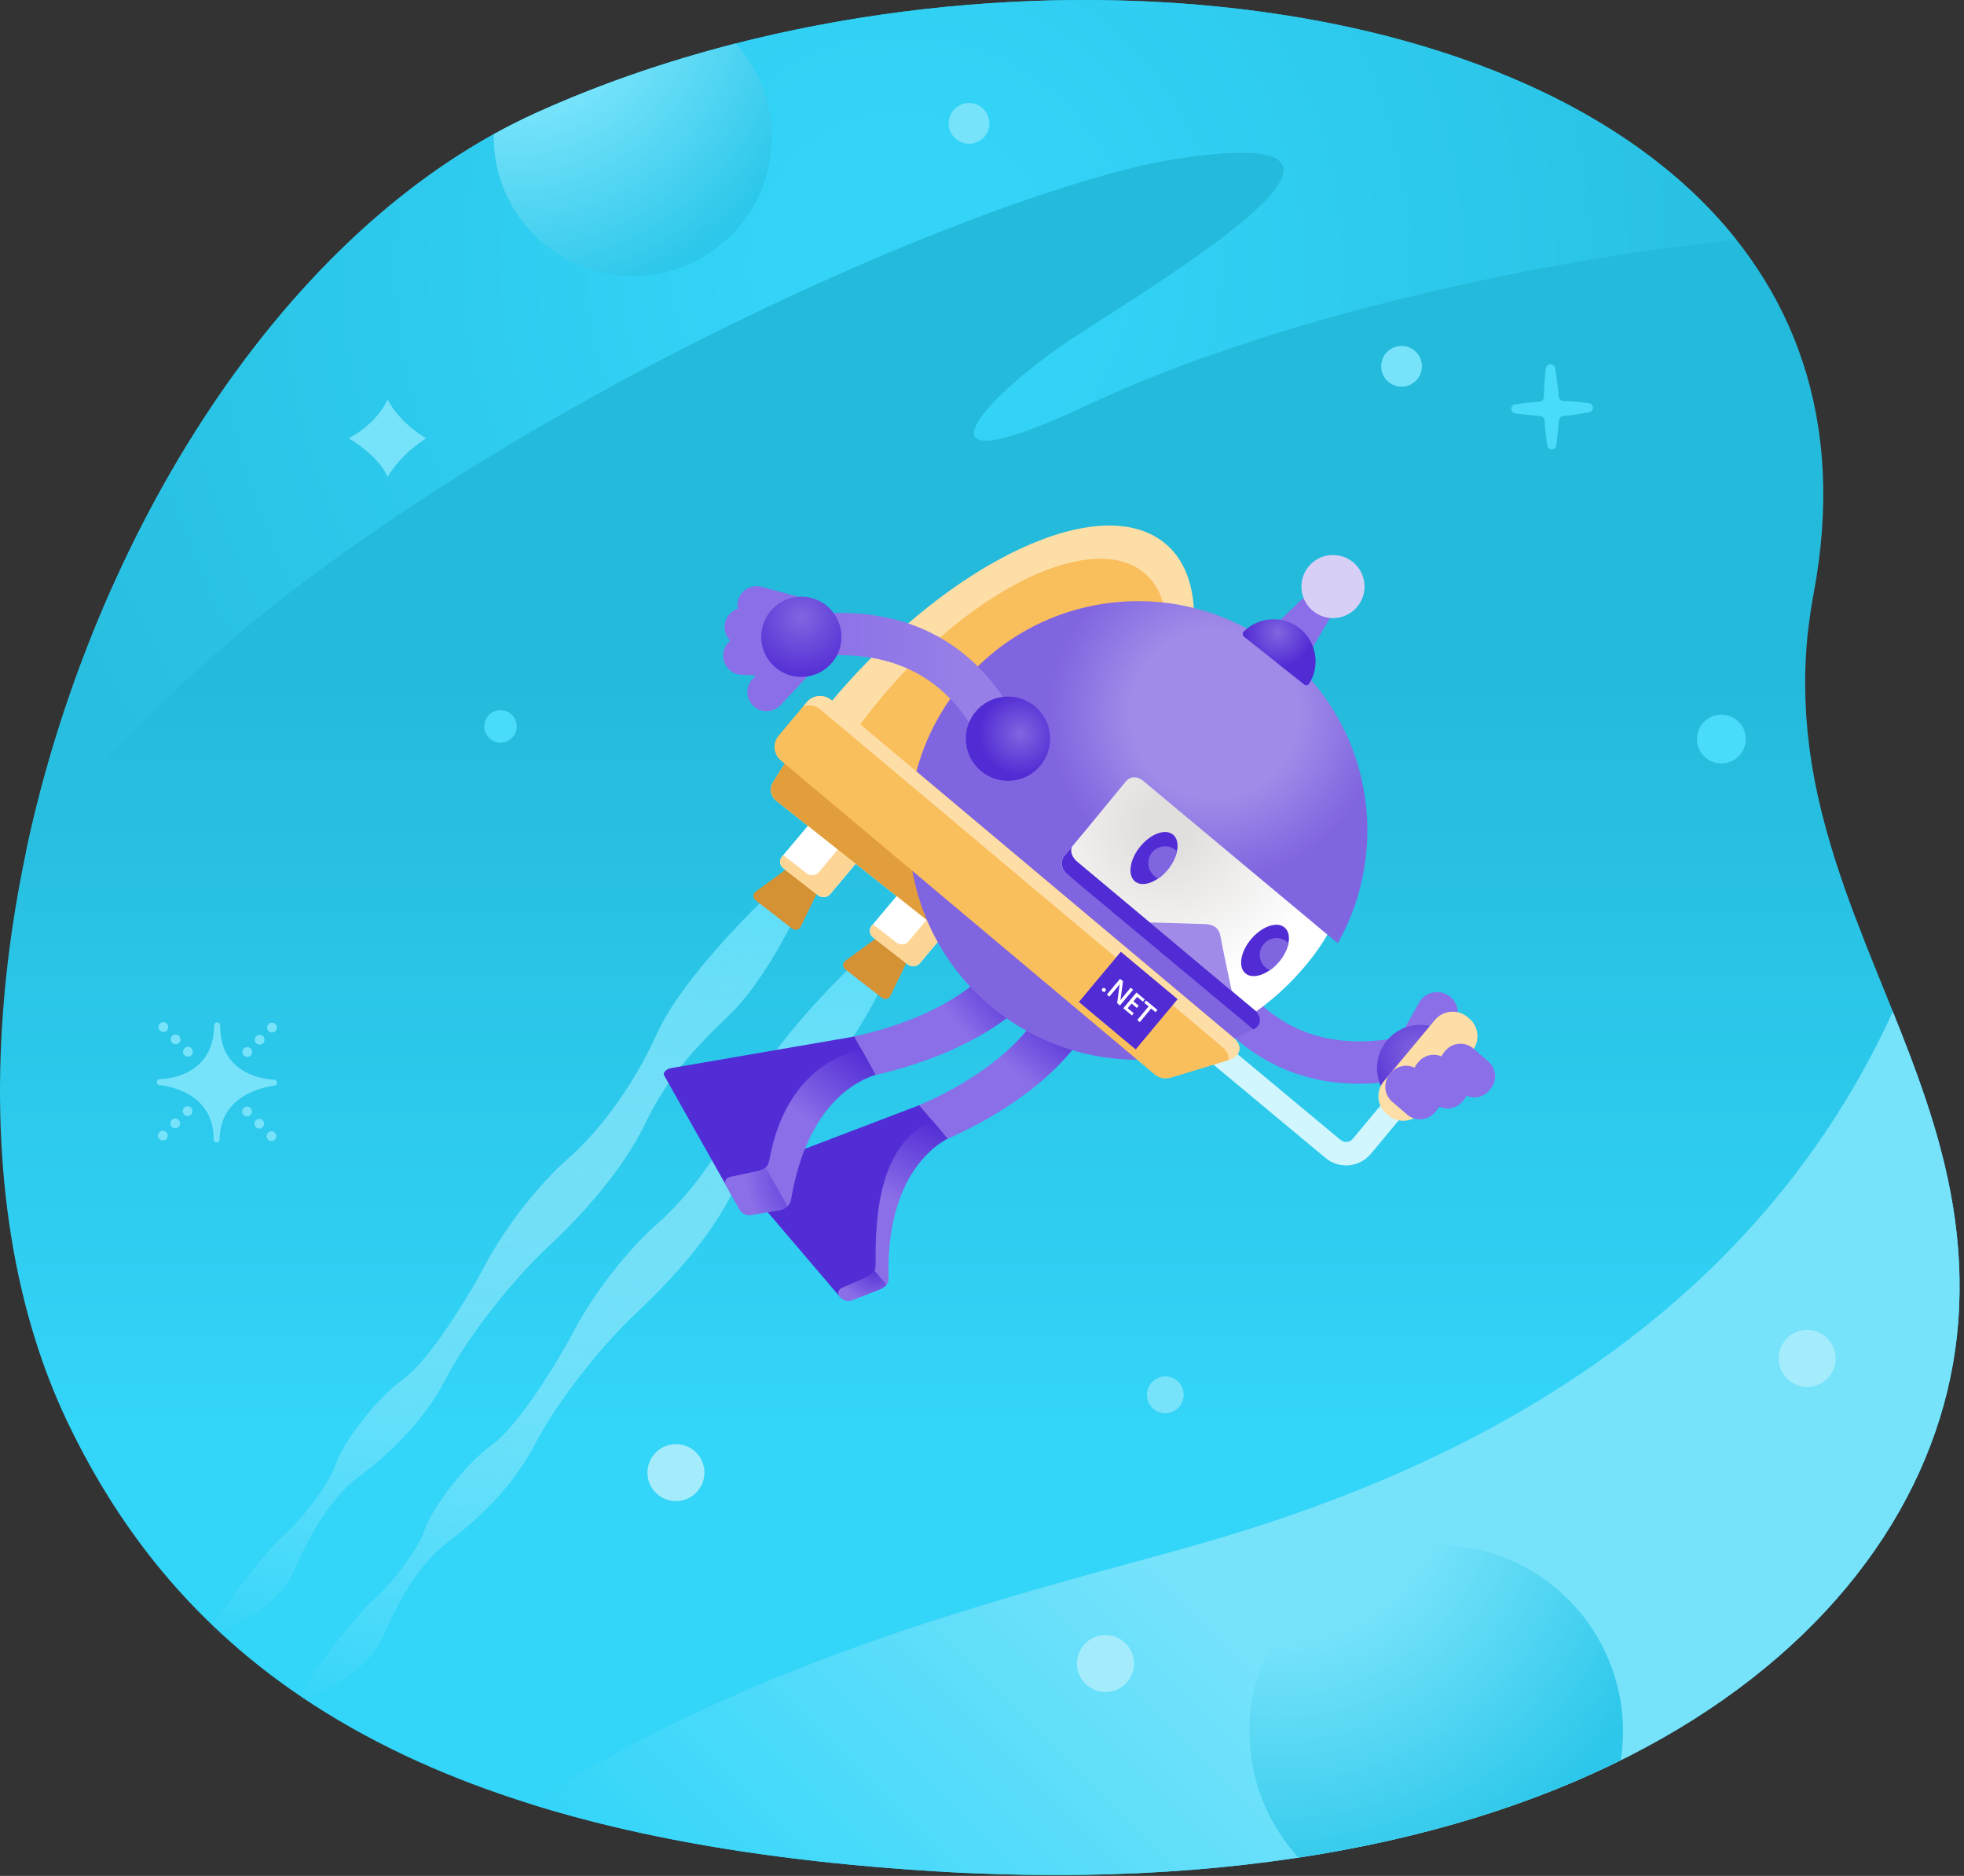 <svg width="379" height="362" viewBox="0 0 379 362" fill="none" xmlns="http://www.w3.org/2000/svg">
<rect x="0" y="0" width="379" height="362" fill="#333333" stroke="none"/>
<path d="M186.67 361.438C309.84 367.048 373.5 312.238 377.89 255.158C379.09 239.538 376.11 225.578 371.64 212.188C371.56 212.038 371.5 211.898 371.49 211.758C371.49 211.758 371.49 211.758 371.49 211.748C368.09 201.648 363.85 191.878 359.94 181.958C359.92 181.918 359.91 181.878 359.9 181.848C359.19 180.038 358.49 178.228 357.8 176.408C357.67 176.068 357.55 175.728 357.42 175.398C357.25 174.938 357.08 174.478 356.91 174.008C356.75 173.578 356.6 173.158 356.45 172.728C356.25 172.168 356.05 171.618 355.86 171.058C355.65 170.468 355.45 169.868 355.24 169.268C355.11 168.898 354.99 168.528 354.87 168.158C354.7 167.638 354.53 167.128 354.36 166.608C354.25 166.258 354.14 165.918 354.03 165.568C353.78 164.768 353.53 163.958 353.29 163.148C353.21 162.878 353.13 162.608 353.06 162.338C352.88 161.728 352.71 161.108 352.53 160.498C352.44 160.168 352.35 159.838 352.26 159.508C352.08 158.848 351.91 158.188 351.74 157.528C351.68 157.298 351.62 157.068 351.56 156.848C351.35 155.998 351.15 155.138 350.95 154.268C350.89 153.978 350.82 153.698 350.76 153.408C350.62 152.758 350.48 152.108 350.35 151.458C350.29 151.168 350.23 150.878 350.18 150.598C350.01 149.708 349.85 148.818 349.7 147.918C349.67 147.758 349.65 147.588 349.62 147.428C349.5 146.668 349.38 145.898 349.28 145.128C349.24 144.838 349.2 144.538 349.16 144.248C349.06 143.508 348.98 142.758 348.9 142.008C348.88 141.808 348.85 141.598 348.83 141.398C348.74 140.468 348.66 139.528 348.59 138.588C348.57 138.338 348.56 138.078 348.54 137.828C348.49 137.088 348.46 136.348 348.43 135.598C348.42 135.318 348.41 135.038 348.4 134.758C348.37 133.788 348.35 132.808 348.35 131.828C348.35 131.748 348.35 131.668 348.35 131.578C348.35 130.668 348.37 129.748 348.4 128.828C348.41 128.538 348.42 128.248 348.43 127.958C348.46 127.148 348.51 126.338 348.57 125.518C348.59 125.298 348.6 125.078 348.61 124.858C348.69 123.848 348.78 122.828 348.9 121.798C348.93 121.558 348.96 121.318 348.99 121.078C349.09 120.258 349.2 119.428 349.32 118.588C349.36 118.298 349.4 117.998 349.45 117.698C349.61 116.638 349.79 115.578 349.99 114.508C356.29 81.038 346.13 55.168 326.06 36.558C325 35.578 323.92 34.618 322.81 33.678C320.03 31.328 317.09 29.108 314 27.008C313.38 26.588 312.76 26.178 312.13 25.768C310.87 24.948 309.58 24.148 308.28 23.368C306.32 22.198 304.31 21.078 302.25 19.988C299.5 18.548 296.67 17.188 293.76 15.908C292.31 15.268 290.83 14.648 289.34 14.038C283.37 11.628 277.1 9.538 270.61 7.748C268.99 7.298 267.35 6.878 265.69 6.468C264.03 6.058 262.37 5.678 260.69 5.308C258.17 4.758 255.62 4.248 253.05 3.778C251.33 3.468 249.61 3.178 247.87 2.908C247 2.768 246.13 2.638 245.26 2.518C243.51 2.268 241.76 2.028 239.99 1.818C228.51 0.418 216.66 -0.162 204.69 0.038C202.85 0.068 201 0.118 199.16 0.188C188.08 0.608 176.94 1.698 165.95 3.448C164.12 3.738 162.29 4.048 160.46 4.378C158.64 4.708 156.82 5.058 155 5.418C150.47 6.328 145.97 7.358 141.52 8.508C139.74 8.968 137.97 9.438 136.21 9.938C124.77 13.148 113.71 17.128 103.3 21.858C94.56 25.828 86.2 31.008 78.3 37.188C76.04 38.958 73.82 40.798 71.64 42.728C54.18 58.118 39.19 78.418 27.51 101.128C26.78 102.548 26.06 103.978 25.36 105.418C20.43 115.478 16.14 125.978 12.56 136.698C12.05 138.228 11.55 139.768 11.07 141.308C6.25 156.708 2.9 172.508 1.23 188.088C1.06 189.648 0.91 191.198 0.78 192.758C-1.76 222.268 1.81 250.788 12.89 274.148C16.96 282.728 21.67 290.618 27.05 297.848C34.59 307.968 43.46 316.778 53.77 324.358C56.72 326.528 59.78 328.588 62.97 330.558C64.56 331.538 66.19 332.498 67.84 333.438C71.15 335.308 74.58 337.078 78.13 338.758C104.79 351.338 138.48 358.538 180.36 361.108C182.26 361.228 184.15 361.328 186.03 361.418C186.23 361.418 186.45 361.428 186.67 361.438Z" fill="url(#paint0_linear)"/>
<path d="M278.98 48.178C278.98 48.178 276.46 49.678 274.77 52.508C273.96 50.318 270.44 48.298 270.44 48.298C270.44 48.298 273.4 46.788 274.65 43.968C276.15 46.668 278.98 48.178 278.98 48.178Z" fill="#4ADAFA"/>
<path d="M52.87 208.348C52.84 208.348 50.19 208.318 47.59 206.988C44.18 205.248 42.46 202.178 42.48 197.858C42.48 197.538 42.22 197.278 41.9 197.278C41.58 197.278 41.32 197.538 41.32 197.858C41.27 208.148 31.26 208.248 30.84 208.248C30.53 208.248 30.27 208.498 30.26 208.808C30.25 209.118 30.49 209.388 30.8 209.408C30.83 209.408 33.49 209.598 36.1 211.008C39.52 212.848 41.24 215.838 41.23 219.898C41.23 220.218 41.49 220.478 41.81 220.478C42.13 220.478 42.39 220.218 42.39 219.898C42.41 215.998 44.16 213.068 47.6 211.198C50.22 209.768 52.9 209.518 52.92 209.508C53.23 209.478 53.46 209.218 53.45 208.908C53.44 208.598 53.18 208.348 52.87 208.348Z" fill="#77E3FB"/>
<path d="M31.529 199.128C32.048 199.128 32.469 198.708 32.469 198.188C32.469 197.669 32.048 197.248 31.529 197.248C31.01 197.248 30.589 197.669 30.589 198.188C30.589 198.708 31.01 199.128 31.529 199.128Z" fill="#77E3FB"/>
<path d="M33.889 201.518C34.408 201.518 34.829 201.098 34.829 200.578C34.829 200.059 34.408 199.638 33.889 199.638C33.37 199.638 32.949 200.059 32.949 200.578C32.949 201.098 33.37 201.518 33.889 201.518Z" fill="#77E3FB"/>
<path d="M36.259 203.898C36.779 203.898 37.199 203.478 37.199 202.958C37.199 202.439 36.779 202.018 36.259 202.018C35.74 202.018 35.319 202.439 35.319 202.958C35.319 203.478 35.74 203.898 36.259 203.898Z" fill="#77E3FB"/>
<path d="M47.669 215.418C48.189 215.418 48.609 214.998 48.609 214.478C48.609 213.959 48.189 213.538 47.669 213.538C47.15 213.538 46.73 213.959 46.73 214.478C46.73 214.998 47.15 215.418 47.669 215.418Z" fill="#77E3FB"/>
<path d="M50.029 217.798C50.548 217.798 50.969 217.378 50.969 216.858C50.969 216.339 50.548 215.918 50.029 215.918C49.51 215.918 49.089 216.339 49.089 216.858C49.089 217.378 49.51 217.798 50.029 217.798Z" fill="#77E3FB"/>
<path d="M52.39 220.188C52.909 220.188 53.33 219.768 53.33 219.248C53.33 218.729 52.909 218.308 52.39 218.308C51.871 218.308 51.45 218.729 51.45 219.248C51.45 219.768 51.871 220.188 52.39 220.188Z" fill="#77E3FB"/>
<path d="M31.43 220.088C31.949 220.088 32.37 219.668 32.37 219.148C32.37 218.629 31.949 218.208 31.43 218.208C30.911 218.208 30.49 218.629 30.49 219.148C30.49 219.668 30.911 220.088 31.43 220.088Z" fill="#77E3FB"/>
<path d="M33.82 217.728C34.339 217.728 34.76 217.308 34.76 216.788C34.76 216.269 34.339 215.848 33.82 215.848C33.301 215.848 32.88 216.269 32.88 216.788C32.88 217.308 33.301 217.728 33.82 217.728Z" fill="#77E3FB"/>
<path d="M36.2 215.358C36.719 215.358 37.14 214.938 37.14 214.418C37.14 213.899 36.719 213.478 36.2 213.478C35.681 213.478 35.26 213.899 35.26 214.418C35.26 214.938 35.681 215.358 36.2 215.358Z" fill="#77E3FB"/>
<path d="M47.72 203.958C48.239 203.958 48.66 203.538 48.66 203.018C48.66 202.499 48.239 202.078 47.72 202.078C47.201 202.078 46.78 202.499 46.78 203.018C46.78 203.538 47.201 203.958 47.72 203.958Z" fill="#77E3FB"/>
<path d="M50.1 201.588C50.619 201.588 51.04 201.168 51.04 200.648C51.04 200.129 50.619 199.708 50.1 199.708C49.581 199.708 49.16 200.129 49.16 200.648C49.16 201.168 49.581 201.588 50.1 201.588Z" fill="#77E3FB"/>
<path d="M52.49 199.228C53.009 199.228 53.43 198.808 53.43 198.288C53.43 197.769 53.009 197.348 52.49 197.348C51.971 197.348 51.55 197.769 51.55 198.288C51.55 198.808 51.971 199.228 52.49 199.228Z" fill="#77E3FB"/>
<path d="M222.54 307.448L218.7 311.348L218.67 307.978C218.66 307.358 218.15 306.848 217.53 306.858C216.91 306.858 216.4 307.378 216.41 307.998L216.44 311.368L212.54 307.528C212.1 307.088 211.38 307.098 210.94 307.538C210.5 307.978 210.51 308.698 210.95 309.138L214.85 312.978L211.48 313.008C210.86 313.008 210.35 313.528 210.36 314.148C210.37 314.768 210.88 315.278 211.5 315.268L214.87 315.238L211.03 319.138C210.59 319.578 210.6 320.298 211.04 320.738C211.48 321.178 212.2 321.168 212.64 320.728L216.48 316.828L216.51 320.198C216.52 320.818 217.03 321.328 217.65 321.318C218.25 321.318 218.78 320.778 218.77 320.178L218.74 316.808L222.64 320.648C223.08 321.088 223.8 321.078 224.24 320.638C224.68 320.198 224.67 319.478 224.23 319.038L220.33 315.198L223.7 315.168C224.3 315.168 224.83 314.628 224.82 314.028C224.81 313.408 224.3 312.898 223.68 312.908L220.31 312.938L224.15 309.038C224.59 308.598 224.58 307.878 224.14 307.438C223.7 306.998 222.98 306.998 222.54 307.448Z" fill="#A4ECFC"/>
<path d="M301.65 80.288C303.4 80.148 304.7 79.888 306.65 79.558C307.65 79.388 307.63 77.938 306.63 77.798C304.74 77.538 303.51 77.408 301.7 77.388C301.24 77.378 300.86 77.038 300.82 76.578C300.68 74.858 300.42 72.938 300.09 71.028C299.92 70.028 298.47 70.048 298.33 71.058C298.07 72.948 297.95 74.828 297.93 76.638C297.92 77.098 297.57 77.488 297.11 77.518C295.37 77.638 293.78 77.818 292.4 78.018C291.38 78.168 291.39 79.648 292.41 79.778C294.03 79.988 295.77 80.188 297.24 80.308C297.68 80.338 298.03 80.688 298.06 81.128C298.18 82.908 298.36 84.538 298.56 85.948C298.71 86.968 300.19 86.958 300.32 85.938C300.53 84.318 300.73 82.578 300.85 81.108C300.88 80.668 301.22 80.328 301.65 80.288Z" fill="#4ADAFA"/>
<path d="M335.12 46.338C293 -6.872 180.34 -13.162 103.28 21.858C54.66 43.958 17.92 103.428 5.01 164.338C18.18 148.038 35.03 130.138 57.85 112.898C117.21 68.048 197.23 35.328 226.63 30.728C274.01 23.328 229.59 50.718 208.86 64.038C188.13 77.358 174.2 94.948 209.79 78.198C249.74 59.398 305.81 48.988 335.12 46.338Z" fill="url(#paint1_radial)"/>
<path d="M371.48 211.758C371.48 211.758 371.48 211.748 371.48 211.758C369.6 206.168 367.46 200.698 365.27 195.238C334.12 263.238 267.93 287.798 228.44 298.818C198.71 307.118 145.75 319.728 102.5 348.158C124.53 355.038 150.32 359.268 180.33 361.108C182.23 361.228 184.12 361.328 186 361.418C186.22 361.428 186.44 361.438 186.66 361.448C309.83 367.058 373.49 312.248 377.88 255.168C379.08 239.548 376.1 225.588 371.63 212.198C371.55 212.038 371.49 211.898 371.48 211.758Z" fill="url(#paint2_linear)"/>
<path d="M270.46 74.618C272.63 74.618 274.39 72.859 274.39 70.688C274.39 68.518 272.63 66.758 270.46 66.758C268.289 66.758 266.53 68.518 266.53 70.688C266.53 72.859 268.289 74.618 270.46 74.618Z" fill="#77E3FB"/>
<path d="M332.18 147.328C334.781 147.328 336.89 145.22 336.89 142.618C336.89 140.017 334.781 137.908 332.18 137.908C329.578 137.908 327.47 140.017 327.47 142.618C327.47 145.22 329.578 147.328 332.18 147.328Z" fill="#4ADAFA"/>
<path d="M348.74 267.638C351.777 267.638 354.24 265.176 354.24 262.138C354.24 259.101 351.777 256.638 348.74 256.638C345.702 256.638 343.24 259.101 343.24 262.138C343.24 265.176 345.702 267.638 348.74 267.638Z" fill="#A4ECFC"/>
<path d="M187 27.738C189.17 27.738 190.93 25.979 190.93 23.808C190.93 21.638 189.17 19.878 187 19.878C184.829 19.878 183.07 21.638 183.07 23.808C183.07 25.979 184.829 27.738 187 27.738Z" fill="#77E3FB"/>
<path d="M96.58 143.318C98.314 143.318 99.72 141.913 99.72 140.178C99.72 138.444 98.314 137.038 96.58 137.038C94.846 137.038 93.44 138.444 93.44 140.178C93.44 141.913 94.846 143.318 96.58 143.318Z" fill="#4ADAFA"/>
<path d="M224.87 272.718C226.83 272.718 228.42 271.129 228.42 269.168C228.42 267.208 226.83 265.618 224.87 265.618C222.909 265.618 221.32 267.208 221.32 269.168C221.32 271.129 222.909 272.718 224.87 272.718Z" fill="#77E3FB"/>
<path d="M130.44 289.678C133.478 289.678 135.94 287.216 135.94 284.178C135.94 281.141 133.478 278.678 130.44 278.678C127.402 278.678 124.94 281.141 124.94 284.178C124.94 287.216 127.402 289.678 130.44 289.678Z" fill="#A4ECFC"/>
<path d="M95.29 25.888C95.29 26.068 95.28 26.248 95.28 26.428C95.28 41.248 107.29 53.258 122.11 53.258C136.93 53.258 148.94 41.248 148.94 26.428C148.94 19.488 146.3 13.158 141.98 8.398C128.48 11.848 115.44 16.338 103.29 21.858C100.58 23.088 97.92 24.438 95.29 25.888Z" fill="url(#paint3_radial)"/>
<path d="M189.82 186.238C192.19 184.308 194.55 182.238 196.89 180.018C200.14 176.938 203.33 173.578 206.42 169.988C228.91 143.778 237.05 114.538 224.6 104.678C212.16 94.818 183.84 108.078 161.35 134.288C158.73 137.348 156.3 140.448 154.07 143.558C152.29 146.048 150.64 148.538 149.13 151.008C148.42 152.168 148.7 153.668 149.76 154.508L189.82 186.238Z" fill="#FEDEA7"/>
<path d="M193.27 174.448C197.72 170.828 202.14 166.538 206.31 161.688C223.98 141.098 230.37 118.118 220.59 110.378C210.81 102.638 188.57 113.048 170.9 133.638C167.19 137.968 163.97 142.398 161.3 146.768C160.75 147.678 160.96 148.858 161.8 149.518L193.27 174.448Z" fill="#FABF5D"/>
<path d="M164.48 186.268C164.48 186.268 148.93 201.058 143.97 212.058C139.01 223.058 132.2 231.488 126.77 236.228C121.34 240.968 114.72 249.348 110.86 256.638C107 263.918 99.73 275.418 94.86 278.878C89.98 282.338 83.45 290.788 81.98 295.168C80.51 299.548 74.53 306.718 72.14 308.668C69.75 310.618 60.46 321.888 57.97 327.198C55.48 332.508 60.73 326.858 63.49 325.568C66.25 324.278 71.5 321.488 74.26 315.058C77.02 308.628 81.16 301.558 86.4 297.628C91.65 293.698 98.82 287.258 103.24 278.698C107.66 270.138 116.48 259.268 122.83 253.338C129.18 247.408 137.18 238.758 141.6 229.618C146.01 220.478 151.26 214.838 157.88 208.548C164.5 202.258 170.3 190.188 170.3 190.188L164.48 186.268Z" fill="url(#paint4_linear)"/>
<path d="M147.3 173.638C147.3 173.638 131.75 188.428 126.79 199.428C121.83 210.428 115.02 218.858 109.59 223.598C104.16 228.338 97.54 236.718 93.68 244.008C89.82 251.288 82.55 262.788 77.68 266.248C72.8 269.708 66.27 278.158 64.8 282.538C63.33 286.918 57.35 294.088 54.96 296.038C52.57 297.988 43.28 309.258 40.79 314.568C38.3 319.878 43.55 314.228 46.31 312.938C49.07 311.648 54.32 308.858 57.08 302.428C59.84 295.998 63.98 288.928 69.22 284.998C74.47 281.068 81.64 274.628 86.06 266.068C90.47 257.498 99.3 246.638 105.65 240.708C112 234.778 120 226.128 124.42 216.988C128.83 207.848 134.08 202.208 140.7 195.918C147.32 189.628 153.12 177.558 153.12 177.558L147.3 173.638Z" fill="url(#paint5_linear)"/>
<path d="M182.82 219.748C189.64 216.758 202.72 209.798 209.48 198.998L200.69 195.388C194.56 205.178 182.71 211.048 177.3 213.328C176.85 213.508 179.23 216.978 182.82 219.748Z" fill="url(#paint6_linear)"/>
<path d="M182.82 219.748C189.64 216.758 202.72 209.798 209.48 198.998L200.69 195.388C194.56 205.178 182.71 211.048 177.3 213.328C176.85 213.508 179.23 216.978 182.82 219.748Z" fill="url(#paint7_linear)"/>
<path d="M177.37 213.288L181.7 218.358C180.14 219.848 169.67 225.008 169.56 246.898L162.09 250.268L143.24 228.168C142.58 227.398 142.82 226.468 143.83 226.078L177.37 213.288Z" fill="#522CD5"/>
<path d="M171.46 246.628C171.49 247.908 170.76 248.458 169.37 248.978L164.46 250.898C163.7 251.188 162.68 250.948 162.18 250.368L162.08 250.258C161.52 249.598 161.76 248.798 162.62 248.468L166.53 246.808C168.12 246.198 168.99 245.648 168.97 243.938C168.86 233.838 169.87 220.908 179.87 216.208L182.86 219.718C177.98 222.408 171.04 229.778 171.46 246.628Z" fill="url(#paint8_linear)"/>
<path d="M168.75 245.198C168.4 245.978 167.65 246.388 166.54 246.818L162.63 248.478C161.77 248.808 161.53 249.608 162.09 250.258L162.19 250.368C162.69 250.948 163.71 251.188 164.47 250.898L169.38 248.978C170.17 248.678 170.74 248.368 171.08 247.918L168.75 245.198Z" fill="url(#paint9_radial)"/>
<path d="M168.92 207.418C176.19 205.798 190.36 201.478 199.07 192.178L191.14 186.938C183.24 195.368 170.49 198.848 164.74 200.038C164.26 200.148 165.93 204.008 168.92 207.418Z" fill="url(#paint10_linear)"/>
<path d="M168.92 207.418C176.19 205.798 190.36 201.478 199.07 192.178L191.14 186.938C183.24 195.368 170.49 198.848 164.74 200.038C164.26 200.148 165.93 204.008 168.92 207.418Z" fill="url(#paint11_linear)"/>
<path d="M164.82 200.028L168.09 205.828C166.28 206.988 155.63 204.998 149.07 226.018L141.94 231.988L128.09 207.398C127.97 207.178 128.39 206.318 129.45 206.128L164.82 200.028Z" fill="#522CD5"/>
<path d="M152.66 231.468C152.44 232.728 151.52 233.348 150.07 233.608L144.92 234.468C144.12 234.608 143.16 234.178 142.79 233.508L140.12 228.768C139.69 228.018 140.08 227.278 140.99 227.118L145.52 226.148C147.2 225.858 148.16 225.478 148.47 223.798C150.3 213.868 155.47 205.138 166.19 202.448L168.99 207.408C163.66 209.098 155.49 214.838 152.66 231.468Z" fill="url(#paint12_linear)"/>
<path d="M142.79 233.498C143.17 234.168 144.13 234.598 144.92 234.458L150.07 233.598C150.88 233.458 151.52 233.198 151.97 232.778L147.74 225.278C147.24 225.758 146.51 225.968 145.52 226.138L140.99 227.108C140.08 227.268 139.69 227.998 140.12 228.758L142.79 233.498Z" fill="url(#paint13_radial)"/>
<path d="M275.22 207.408L273.2 199.498C264.91 201.608 257.6 201.438 251.47 198.978C246.07 196.818 241.44 192.828 237.7 187.128L230.88 191.608C237.84 202.198 251.17 213.538 275.22 207.408Z" fill="#8A6FE8"/>
<path d="M170.14 192.528L163.12 187.068C162.56 186.628 162.55 185.838 163.09 185.438L169.14 181.018C169.53 180.728 170.1 180.748 170.5 181.068L174.69 184.328C175.09 184.638 175.23 185.168 175.02 185.598L171.79 192.218C171.51 192.808 170.7 192.968 170.14 192.528Z" fill="#D59235"/>
<path d="M175.13 186.068L168.51 180.918C167.77 180.338 167.63 179.328 168.2 178.658L183.09 160.948C183.66 160.278 184.72 160.188 185.46 160.768L192.08 165.918C192.82 166.498 192.96 167.508 192.39 168.178L177.5 185.888C176.93 186.568 175.87 186.648 175.13 186.068Z" fill="white"/>
<path d="M152.83 179.188L145.81 173.728C145.25 173.288 145.24 172.498 145.78 172.098L151.83 167.678C152.22 167.388 152.79 167.408 153.19 167.728L157.38 170.988C157.78 171.298 157.92 171.828 157.71 172.258L154.48 178.878C154.2 179.468 153.39 179.628 152.83 179.188Z" fill="#D59235"/>
<path d="M157.82 172.728L151.2 167.578C150.46 166.998 150.32 165.988 150.89 165.318L165.78 147.608C166.35 146.938 167.41 146.848 168.15 147.428L174.77 152.578C175.51 153.158 175.65 154.168 175.08 154.838L160.19 172.548C159.62 173.228 158.56 173.308 157.82 172.728Z" fill="white"/>
<path d="M174.77 152.578L172.63 150.918L158 168.328C157.43 168.998 156.37 169.088 155.63 168.508L151.15 165.028L150.89 165.328C150.32 165.998 150.46 167.018 151.2 167.588L157.82 172.738C158.56 173.318 159.62 173.238 160.19 172.558L175.08 154.848C175.65 154.168 175.51 153.148 174.77 152.578Z" fill="#FDD696"/>
<path d="M192.08 165.918L189.94 164.258L175.31 181.668C174.74 182.338 173.68 182.428 172.94 181.848L169.77 179.378L168.46 178.358L168.2 178.658C167.63 179.328 167.77 180.348 168.51 180.918L175.13 186.068C175.87 186.648 176.93 186.568 177.5 185.888L192.39 168.178C192.96 167.508 192.82 166.488 192.08 165.918Z" fill="#FDD696"/>
<path d="M189.82 186.238C192.6 183.978 195.38 181.508 198.11 178.848C200.94 176.098 157.15 139.368 155.25 141.928C153.01 144.948 150.97 147.988 149.13 150.998C148.42 152.158 148.7 153.658 149.76 154.498L189.82 186.238Z" fill="#E29E3B"/>
<path d="M276.76 204.548L280.81 197.358C281.88 195.438 281.18 193.008 279.26 191.948C277.34 190.878 274.91 191.578 273.84 193.498L269.69 200.878L276.76 204.548Z" fill="#8A6FE8"/>
<path d="M274.07 214.448C278.676 214.448 282.41 210.714 282.41 206.108C282.41 201.502 278.676 197.768 274.07 197.768C269.464 197.768 265.73 201.502 265.73 206.108C265.73 210.714 269.464 214.448 274.07 214.448Z" fill="url(#paint14_radial)"/>
<path d="M255.79 223.458L227.09 199.558L229.99 196.078L258.69 219.978C259.4 220.568 260.47 220.478 261.06 219.758L269.44 209.688L272.92 212.588L264.54 222.658C262.35 225.298 258.43 225.658 255.79 223.458Z" fill="#D2F6FE"/>
<path d="M267.92 215.248L267.61 214.988C265.71 213.408 265.45 210.578 267.03 208.678L276.88 196.848C278.46 194.948 281.29 194.688 283.19 196.268L283.5 196.528C285.4 198.108 285.66 200.938 284.08 202.838L274.23 214.668C272.64 216.578 269.82 216.828 267.92 215.248Z" fill="#FEDEA7"/>
<path d="M271.54 215.088L268.64 212.588C267.05 211.218 266.88 208.828 268.24 207.238L268.46 206.978C269.83 205.388 272.22 205.218 273.81 206.578L276.71 209.078C278.3 210.448 278.47 212.838 277.11 214.428L276.89 214.688C275.52 216.278 273.12 216.458 271.54 215.088Z" fill="#8A6FE8"/>
<path d="M276.86 212.978L273.96 210.478C272.37 209.108 272.2 206.718 273.56 205.128L273.78 204.868C275.15 203.278 277.54 203.108 279.13 204.468L282.03 206.968C283.62 208.338 283.79 210.728 282.43 212.318L282.21 212.578C280.83 214.168 278.44 214.348 276.86 212.978Z" fill="#8A6FE8"/>
<path d="M282.03 210.838L279.13 208.338C277.54 206.968 277.37 204.578 278.73 202.988L278.95 202.728C280.32 201.138 282.71 200.968 284.3 202.328L287.2 204.828C288.79 206.198 288.96 208.588 287.6 210.178L287.38 210.438C286.01 212.028 283.62 212.208 282.03 210.838Z" fill="#8A6FE8"/>
<path d="M242.34 195.108C251.78 188.368 256.07 180.278 256.07 180.278L258.1 181.968H258.18C268.48 163.728 264.63 140.188 247.98 126.288C229.22 110.628 201.32 113.138 185.65 131.898C169.98 150.658 172.5 178.558 191.26 194.228C206.06 206.588 226.56 207.628 242.24 198.308C242.84 197.848 243.67 196.828 242.34 195.108Z" fill="url(#paint15_radial)"/>
<path d="M242.42 195.178C251.74 188.518 256.05 180.548 256.15 180.358L220.91 150.938C220.91 150.938 218.88 148.858 217.18 150.888C215.49 152.918 210.79 158.718 205.49 165.048C204.4 166.348 204.94 167.868 205.78 168.568C205.79 168.568 240.28 195.858 242.42 195.178Z" fill="url(#paint16_radial)"/>
<path d="M221.87 178.008C221.87 178.008 230.87 178.248 232.59 178.328C234.31 178.418 235.27 179.148 235.54 180.798C235.81 182.448 237.69 191.218 237.69 191.218L221.87 178.008Z" fill="#A08BE8"/>
<path d="M241.86 198.648C241.86 198.648 244.31 197.628 242.42 195.178C242.43 195.168 207.8 166.218 207.8 166.218C206.99 165.548 206.36 164.198 206.92 163.338C206.45 163.898 205.98 164.468 205.5 165.038C204.51 166.218 204.87 167.578 205.57 168.348C205.64 168.428 205.71 168.498 205.79 168.568L208.16 170.548L241.86 198.648Z" fill="#512BD4"/>
<path d="M234.57 201.928L176 153.018C175.45 156.348 175.29 159.718 175.5 163.068L224.77 204.208C228.1 203.828 231.39 203.068 234.57 201.928Z" fill="#D0C5F3"/>
<path d="M245.96 120.688L252.65 126.018L257.18 118.398L252.37 114.578L245.96 120.688Z" fill="#8A6FE8"/>
<path d="M257.23 119.278C260.593 119.278 263.32 116.552 263.32 113.188C263.32 109.825 260.593 107.098 257.23 107.098C253.866 107.098 251.14 109.825 251.14 113.188C251.14 116.552 253.866 119.278 257.23 119.278Z" fill="#D8CFF7"/>
<path d="M240.06 122.858C239.76 122.618 239.72 122.168 240 121.888C242.88 118.998 247.54 118.668 250.81 121.268C254.08 123.868 254.81 128.488 252.63 131.938C252.42 132.268 251.98 132.338 251.67 132.098L240.06 122.858Z" fill="url(#paint17_radial)"/>
<path d="M225.383 167.755C227.406 165.257 227.842 162.257 226.357 161.054C224.872 159.851 222.028 160.901 220.005 163.399C217.982 165.897 217.546 168.897 219.031 170.1C220.516 171.302 223.36 170.252 225.383 167.755Z" fill="#512BD4"/>
<path d="M246.739 185.669C248.836 183.232 249.361 180.247 247.913 179C246.464 177.754 243.59 178.718 241.494 181.155C239.397 183.591 238.871 186.577 240.32 187.823C241.768 189.07 244.642 188.105 246.739 185.669Z" fill="#512BD4"/>
<path d="M224.54 163.328C225.54 163.238 226.47 163.608 227.12 164.268C226.89 165.398 226.3 166.628 225.38 167.768C224.81 168.478 224.17 169.058 223.52 169.518C222.48 169.058 221.72 168.058 221.61 166.848C221.45 165.058 222.76 163.488 224.54 163.328Z" fill="#8065E0"/>
<path d="M246.05 181.038C247.05 180.948 247.98 181.318 248.63 181.978C248.41 183.168 247.76 184.488 246.73 185.688C246.2 186.298 245.63 186.818 245.04 187.228C243.99 186.768 243.22 185.768 243.11 184.548C242.95 182.768 244.27 181.198 246.05 181.038Z" fill="#8065E0"/>
<path d="M222.8 207.318L150.67 146.728C149.24 145.528 149.05 143.388 150.26 141.958L155.67 135.518C156.87 134.088 159 133.908 160.43 135.108L237.97 200.208C240.03 201.938 239.36 203.928 236.77 204.688L225.92 207.968C224.85 208.288 223.67 208.048 222.8 207.318Z" fill="#FABF5D"/>
<path d="M237.98 200.208L160.44 135.108C159.01 133.908 156.88 134.088 155.68 135.518L155 136.328C156.1 135.928 157.37 136.108 158.33 136.918L235.87 202.018C236.9 202.888 237.25 203.808 237.01 204.618C239.41 203.808 239.98 201.898 237.98 200.208Z" fill="#FEDEA7"/>
<path d="M227.253 192.818L216.292 183.666L208.197 193.36L219.158 202.512L227.253 192.818Z" fill="#512BD4"/>
<path d="M212.77 191.308C212.69 191.238 212.64 191.148 212.63 191.048C212.62 190.938 212.65 190.848 212.71 190.778C212.78 190.698 212.86 190.658 212.97 190.648C213.08 190.638 213.17 190.668 213.25 190.738C213.33 190.808 213.38 190.898 213.39 190.998C213.4 191.108 213.38 191.198 213.31 191.278C213.24 191.358 213.16 191.398 213.05 191.408C212.95 191.408 212.85 191.378 212.77 191.308Z" fill="white"/>
<path d="M216.12 194.028L215.58 193.578L216.03 190.158C216.04 190.068 216.06 189.988 216.09 189.908L216.08 189.898C216.04 189.968 215.93 190.118 215.75 190.328L214.08 192.328L213.6 191.928L216.14 188.888L216.71 189.368L216.26 192.698C216.24 192.838 216.23 192.928 216.22 192.978L216.23 192.988C216.28 192.898 216.39 192.758 216.55 192.558L218.19 190.598L218.66 190.998L216.12 194.028Z" fill="white"/>
<path d="M218.44 195.958L216.77 194.568L219.31 191.528L220.91 192.868L220.55 193.298L219.44 192.368L218.72 193.228L219.74 194.078L219.38 194.508L218.36 193.658L217.61 194.558L218.78 195.538L218.44 195.958Z" fill="white"/>
<path d="M222.99 195.328L222.14 194.618L219.96 197.238L219.47 196.828L221.65 194.208L220.8 193.498L221.16 193.068L223.36 194.898L222.99 195.328Z" fill="white"/>
<path d="M154.06 118.848L155.2 126.928C163.67 125.728 170.91 126.698 176.74 129.808C181.87 132.548 186.04 137.008 189.14 143.088L196.41 139.378C190.66 128.088 178.64 115.368 154.06 118.848Z" fill="url(#paint18_linear)"/>
<path d="M150.449 125.428L145.209 131.028C143.819 132.528 143.919 134.868 145.419 136.258C146.919 137.648 149.259 137.548 150.649 136.048L156.019 130.308L150.449 125.428Z" fill="#8A6FE8"/>
<path d="M151.41 117.838L143.76 117.308C141.72 117.178 139.97 118.738 139.84 120.768C139.71 122.808 141.27 124.558 143.3 124.688L151.14 125.228L151.41 117.838Z" fill="#8A6FE8"/>
<path d="M151.04 123.158L143.38 122.828C141.34 122.758 139.62 124.348 139.55 126.388C139.48 128.428 141.07 130.148 143.11 130.218L150.97 130.558L151.04 123.158Z" fill="#8A6FE8"/>
<path d="M154.349 115.238L146.949 113.228C144.969 112.708 142.949 113.888 142.429 115.858C141.909 117.838 143.089 119.858 145.059 120.378L152.649 122.438L154.349 115.238Z" fill="#8A6FE8"/>
<path d="M154.639 130.628C158.914 130.628 162.379 127.163 162.379 122.888C162.379 118.614 158.914 115.148 154.639 115.148C150.365 115.148 146.899 118.614 146.899 122.888C146.899 127.163 150.365 130.628 154.639 130.628Z" fill="url(#paint19_radial)"/>
<path d="M194.51 150.678C199 150.678 202.64 147.038 202.64 142.548C202.64 138.058 199 134.418 194.51 134.418C190.02 134.418 186.38 138.058 186.38 142.548C186.38 147.038 190.02 150.678 194.51 150.678Z" fill="url(#paint20_radial)"/>
<path d="M82.23 84.598C82.23 84.598 77.78 87.148 74.76 92.038C73.41 88.198 67.32 84.568 67.32 84.568C67.32 84.568 72.52 82.018 74.79 77.128C77.34 81.878 82.23 84.598 82.23 84.598Z" fill="#77E3FB"/>
<path d="M313.19 334.128C313.19 314.218 297.05 298.088 277.15 298.088C257.24 298.088 241.11 314.228 241.11 334.128C241.11 343.508 244.7 352.048 250.57 358.468C274.74 354.788 295.47 348.258 312.77 339.678C313.04 337.868 313.19 336.018 313.19 334.128Z" fill="url(#paint21_radial)"/>
<path d="M213.33 326.518C216.367 326.518 218.83 324.056 218.83 321.018C218.83 317.981 216.367 315.518 213.33 315.518C210.292 315.518 207.83 317.981 207.83 321.018C207.83 324.056 210.292 326.518 213.33 326.518Z" fill="#A4ECFC"/>
<defs>
<linearGradient id="paint0_linear" x1="189.061" y1="361.835" x2="189.061" y2="-0.002" gradientUnits="userSpaceOnUse">
<stop offset="0.239" stop-color="#33D5F9"/>
<stop offset="0.635" stop-color="#24BADB"/>
</linearGradient>
<radialGradient id="paint1_radial" cx="0" cy="0" r="1" gradientUnits="userSpaceOnUse" gradientTransform="translate(174.135 51.513) scale(241.454)">
<stop offset="0.107" stop-color="#33D4F8"/>
<stop offset="0.735" stop-color="#27BEE0"/>
</radialGradient>
<linearGradient id="paint2_linear" x1="155.667" y1="401.311" x2="363.51" y2="193.468" gradientUnits="userSpaceOnUse">
<stop stop-color="#33D5F9"/>
<stop offset="0.412" stop-color="#77E3FB"/>
</linearGradient>
<radialGradient id="paint3_radial" cx="0" cy="0" r="1" gradientUnits="userSpaceOnUse" gradientTransform="translate(98.954 -2.493) scale(63.313)">
<stop offset="0.381" stop-color="#77E3FB"/>
<stop offset="0.979" stop-color="#2CC7EA"/>
</radialGradient>
<linearGradient id="paint4_linear" x1="113.821" y1="337.953" x2="137.475" y2="182.149" gradientUnits="userSpaceOnUse">
<stop stop-color="white" stop-opacity="0"/>
<stop offset="0.994" stop-color="#60DEFA"/>
</linearGradient>
<linearGradient id="paint5_linear" x1="96.638" y1="325.321" x2="120.293" y2="169.517" gradientUnits="userSpaceOnUse">
<stop stop-color="white" stop-opacity="0"/>
<stop offset="0.994" stop-color="#60DEFA"/>
</linearGradient>
<linearGradient id="paint6_linear" x1="207.4" y1="197.386" x2="186.944" y2="223.075" gradientUnits="userSpaceOnUse">
<stop stop-color="#522CD5"/>
<stop offset="0.44" stop-color="#8A6FE8"/>
</linearGradient>
<linearGradient id="paint7_linear" x1="207.4" y1="197.386" x2="186.944" y2="223.075" gradientUnits="userSpaceOnUse">
<stop stop-color="#522CD5"/>
<stop offset="0.44" stop-color="#8A6FE8"/>
</linearGradient>
<linearGradient id="paint8_linear" x1="184.662" y1="218.337" x2="169.034" y2="253.578" gradientUnits="userSpaceOnUse">
<stop stop-color="#522CD5"/>
<stop offset="0.44" stop-color="#8A6FE8"/>
</linearGradient>
<radialGradient id="paint9_radial" cx="0" cy="0" r="1" gradientUnits="userSpaceOnUse" gradientTransform="translate(169.003 244.141) rotate(49.498) scale(7.435 7.434)">
<stop offset="0.034" stop-color="#522CD5"/>
<stop offset="1" stop-color="#8A6FE8"/>
</radialGradient>
<linearGradient id="paint10_linear" x1="197.319" y1="190.108" x2="172.305" y2="211.386" gradientUnits="userSpaceOnUse">
<stop stop-color="#522CD5"/>
<stop offset="0.44" stop-color="#8A6FE8"/>
</linearGradient>
<linearGradient id="paint11_linear" x1="197.319" y1="190.108" x2="172.305" y2="211.386" gradientUnits="userSpaceOnUse">
<stop stop-color="#522CD5"/>
<stop offset="0.44" stop-color="#8A6FE8"/>
</linearGradient>
<linearGradient id="paint12_linear" x1="170.546" y1="205.486" x2="148.168" y2="237.446" gradientUnits="userSpaceOnUse">
<stop stop-color="#522CD5"/>
<stop offset="0.44" stop-color="#8A6FE8"/>
</linearGradient>
<radialGradient id="paint13_radial" cx="0" cy="0" r="1" gradientUnits="userSpaceOnUse" gradientTransform="translate(157.076 227.311) rotate(60.582) scale(13.172 13.171)">
<stop offset="0.034" stop-color="#522CD5"/>
<stop offset="0.996" stop-color="#8A6FE8"/>
</radialGradient>
<radialGradient id="paint14_radial" cx="0" cy="0" r="1" gradientUnits="userSpaceOnUse" gradientTransform="translate(273.371 203.001) rotate(-6.921) scale(12.043)">
<stop stop-color="#8065E0"/>
<stop offset="1" stop-color="#512BD4"/>
</radialGradient>
<radialGradient id="paint15_radial" cx="0" cy="0" r="1" gradientUnits="userSpaceOnUse" gradientTransform="translate(234.417 137.7) rotate(39.86) scale(46.88)">
<stop offset="0.347" stop-color="#A08BE8"/>
<stop offset="0.684" stop-color="#8065E0"/>
<stop offset="0.76" stop-color="#8065E0"/>
</radialGradient>
<radialGradient id="paint16_radial" cx="0" cy="0" r="1" gradientUnits="userSpaceOnUse" gradientTransform="translate(224.923 159.567) rotate(-6.921) scale(47.228)">
<stop offset="0.093" stop-color="#E1DFDD"/>
<stop offset="0.657" stop-color="white"/>
</radialGradient>
<radialGradient id="paint17_radial" cx="0" cy="0" r="1" gradientUnits="userSpaceOnUse" gradientTransform="translate(246.644 122.098) rotate(-6.921) scale(6.714)">
<stop stop-color="#8065E0"/>
<stop offset="1" stop-color="#512BD4"/>
</radialGradient>
<linearGradient id="paint18_linear" x1="196.423" y1="130.676" x2="154.065" y2="130.676" gradientUnits="userSpaceOnUse">
<stop offset="0.249" stop-color="#967FE6"/>
<stop offset="1" stop-color="#8A6FE8"/>
</linearGradient>
<radialGradient id="paint19_radial" cx="0" cy="0" r="1" gradientUnits="userSpaceOnUse" gradientTransform="translate(154.656 119.181) rotate(-6.921) scale(12.217)">
<stop stop-color="#8065E0"/>
<stop offset="1" stop-color="#512BD4"/>
</radialGradient>
<radialGradient id="paint20_radial" cx="0" cy="0" r="1" gradientUnits="userSpaceOnUse" gradientTransform="translate(196.88 141.599) rotate(4.451) scale(8.128)">
<stop stop-color="#8065E0"/>
<stop offset="1" stop-color="#512BD4"/>
</radialGradient>
<radialGradient id="paint21_radial" cx="0" cy="0" r="1" gradientUnits="userSpaceOnUse" gradientTransform="translate(246.043 283.432) scale(85.142)">
<stop offset="0.381" stop-color="#77E3FB"/>
<stop offset="0.979" stop-color="#2CC7EA"/>
</radialGradient>
</defs>
</svg>
